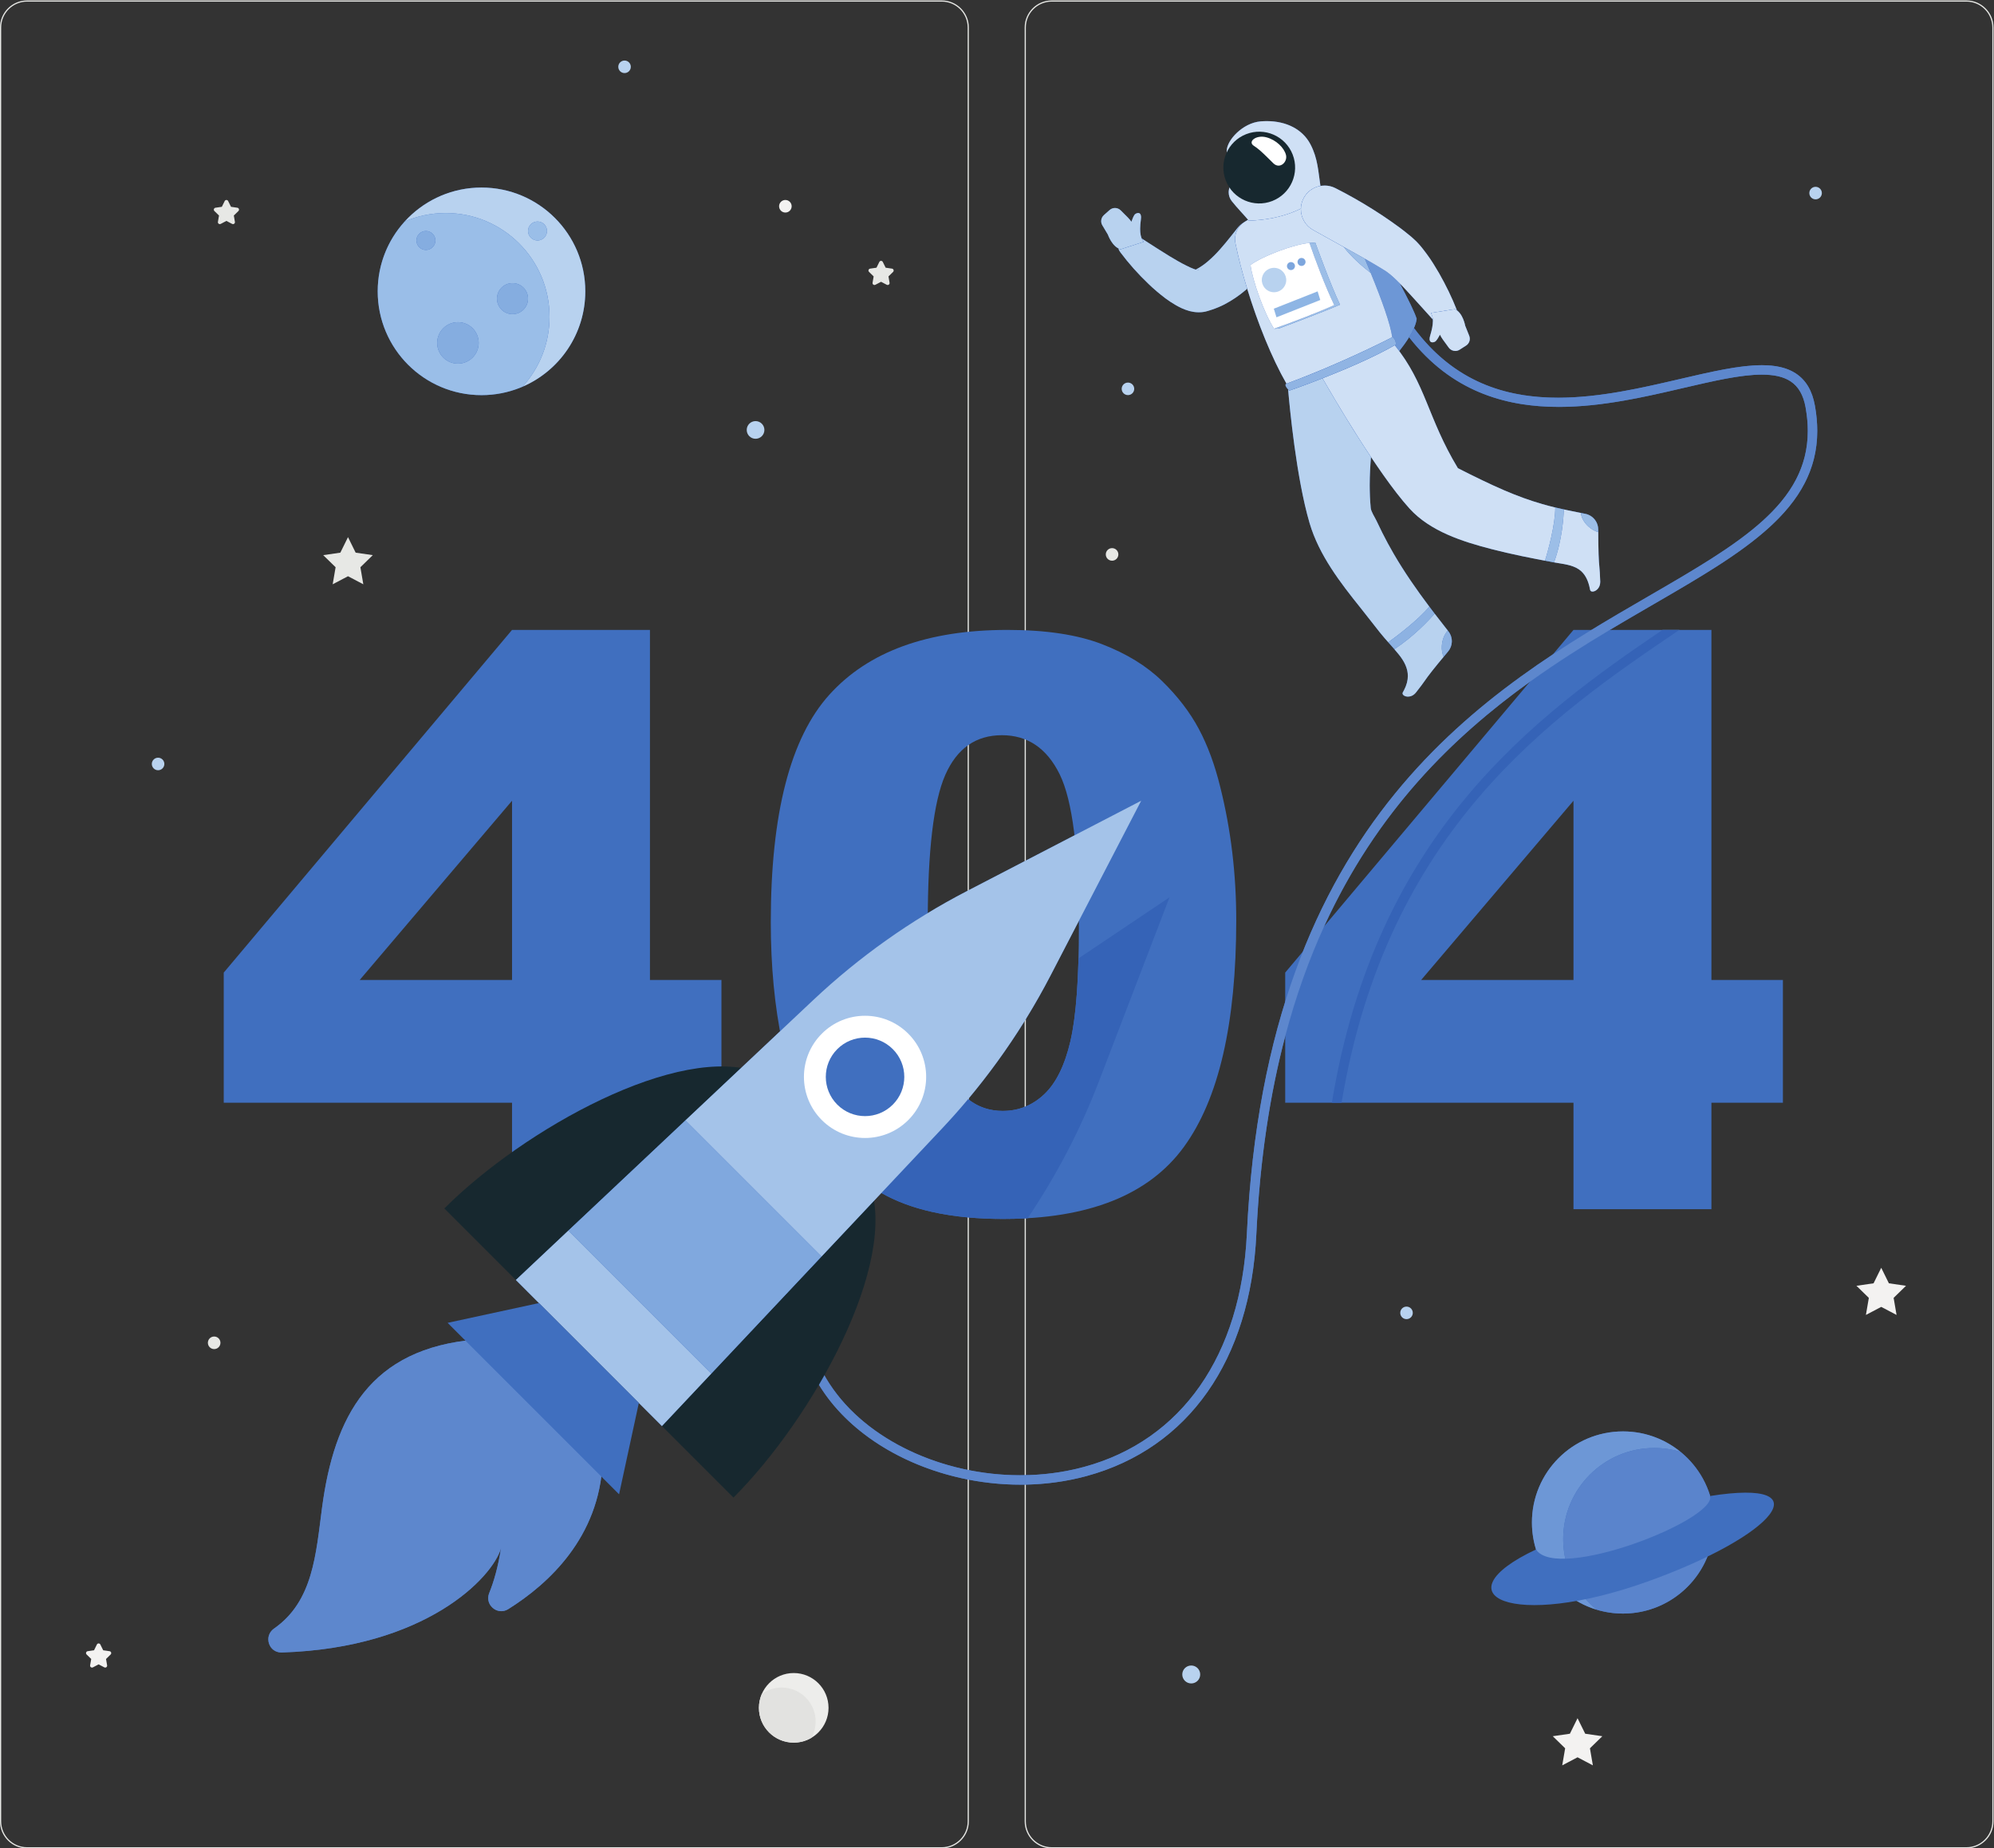 <?xml version="1.0" encoding="UTF-8" standalone="no"?>
<svg
   xmlns:dc="http://purl.org/dc/elements/1.1/"
   xmlns:cc="http://creativecommons.org/ns#"
   xmlns:rdf="http://www.w3.org/1999/02/22-rdf-syntax-ns#"
   xmlns:svg="http://www.w3.org/2000/svg"
   xmlns="http://www.w3.org/2000/svg"
   viewBox="0 0 561.08 520.12"
   height="520.12"
   width="561.08"
   xml:space="preserve"
   id="svg2"
   version="1.1"><rect x="0" y="0" width="561.08" height="520.12" fill="#333333" stroke="none"/><defs
     id="defs6" /><g
     transform="matrix(1.333,0,0,-1.333,0,520.12)"
     id="g10"><g
       transform="scale(0.1)"
       id="g12"><path
         id="path14"
         style="fill:#e7e8e5;fill-opacity:1;fill-rule:nonzero;stroke:none"
         d="M 57.082,3898.45 C 26.984,3898.45 2.5,3873.96 2.5,3843.88 V 57.082 C 2.5,26.98 26.984,2.5 57.082,2.5 H 1988.07 c 30.08,0 54.57,24.48 54.57,54.582 V 3843.88 c 0,30.08 -24.49,54.57 -54.57,54.57 H 57.082 M 1988.07,0 H 57.082 C 25.605,0 0,25.602 0,57.082 V 3843.88 c 0,31.46 25.605,57.07 57.082,57.07 H 1988.07 c 31.46,0 57.07,-25.61 57.07,-57.07 V 57.082 C 2045.14,25.602 2019.53,0 1988.07,0" /><path
         id="path16"
         style="fill:#e7e8e5;fill-opacity:1;fill-rule:nonzero;stroke:none"
         d="m 2220.05,3898.45 c -30.09,0 -54.57,-24.49 -54.57,-54.57 V 57.082 c 0,-30.102 24.48,-54.582 54.57,-54.582 h 1930.99 c 30.09,0 54.57,24.48 54.57,54.582 V 3843.88 c 0,30.08 -24.48,54.57 -54.57,54.57 H 2220.05 M 4151.04,0 H 2220.05 c -31.47,0 -57.07,25.602 -57.07,57.082 V 3843.88 c 0,31.46 25.6,57.07 57.07,57.07 h 1930.99 c 31.47,0 57.08,-25.61 57.08,-57.07 V 57.082 C 4208.12,25.602 4182.51,0 4151.04,0" /><path
         id="path18"
         style="fill:#e7e8e5;fill-opacity:1;fill-rule:nonzero;stroke:none"
         d="m 734.598,2768.01 16.168,-32.77 36.156,-5.25 -26.16,-25.51 6.176,-36.01 -32.34,17.01 -32.34,-17.01 6.176,36.01 -26.164,25.51 36.16,5.25 16.168,32.77" /><path
         id="path20"
         style="fill:#f3f2f1;fill-opacity:1;fill-rule:nonzero;stroke:none"
         d="m 3971.1,1225.64 16.18,-32.76 36.15,-5.26 -26.16,-25.49 6.18,-36.02 -32.35,17 -32.34,-17 6.18,36.02 -26.16,25.49 36.15,5.26 16.17,32.76" /><path
         id="path22"
         style="fill:#f3f2f1;fill-opacity:1;fill-rule:nonzero;stroke:none"
         d="m 3330.05,274.82 16.17,-32.761 36.15,-5.258 -26.16,-25.5 6.18,-36.012 -32.34,17 -32.34,-17 6.17,36.012 -26.16,25.5 36.16,5.258 16.17,32.761" /><path
         id="path24"
         style="fill:#e7e8e5;fill-opacity:1;fill-rule:nonzero;stroke:none"
         d="m 1863.5,3348.93 6.01,-12.16 13.42,-1.95 c 3.35,-0.49 4.69,-4.6 2.26,-6.96 l -9.71,-9.47 2.29,-13.36 c 0.58,-3.34 -2.93,-5.88 -5.92,-4.31 l -12.01,6.31 -12,-6.31 c -3,-1.57 -6.5,0.97 -5.93,4.31 l 2.29,13.36 -9.71,9.47 c -2.42,2.36 -1.08,6.47 2.27,6.96 l 13.42,1.95 6,12.16 c 1.5,3.04 5.82,3.04 7.32,0" /><path
         id="path26"
         style="fill:#f3f2f1;fill-opacity:1;fill-rule:nonzero;stroke:none"
         d="m 211.824,430.398 6.004,-12.16 13.422,-1.949 c 3.352,-0.488 4.684,-4.598 2.266,-6.969 l -9.715,-9.468 2.293,-13.364 c 0.57,-3.34 -2.93,-5.886 -5.926,-4.297 l -12.008,6.297 -12.004,-6.297 c -2.996,-1.589 -6.496,0.957 -5.926,4.297 l 2.293,13.364 -9.71,9.468 c -2.422,2.371 -1.086,6.481 2.261,6.969 l 13.426,1.949 6,12.16 c 1.5,3.043 5.828,3.043 7.324,0" /><path
         id="path28"
         style="fill:#e7e8e5;fill-opacity:1;fill-rule:nonzero;stroke:none"
         d="m 481.605,3477.47 6.004,-12.16 13.422,-1.95 c 3.348,-0.49 4.684,-4.61 2.262,-6.97 l -9.711,-9.47 2.293,-13.37 c 0.57,-3.33 -2.93,-5.88 -5.926,-4.3 l -12.008,6.31 -12.003,-6.31 c -2.997,-1.58 -6.497,0.97 -5.926,4.3 l 2.293,13.37 -9.711,9.47 c -2.426,2.36 -1.086,6.48 2.261,6.97 l 13.422,1.95 6.004,12.16 c 1.496,3.03 5.828,3.03 7.324,0" /><path
         id="path30"
         style="fill:#e7e8e5;fill-opacity:1;fill-rule:nonzero;stroke:none"
         d="m 465.363,1067.28 c 0,-7.32 -5.941,-13.27 -13.273,-13.27 -7.328,0 -13.27,5.95 -13.27,13.27 0,7.34 5.942,13.27 13.27,13.27 7.332,0 13.273,-5.93 13.273,-13.27" /><path
         id="path32"
         style="fill:#e7e8e5;fill-opacity:1;fill-rule:nonzero;stroke:none"
         d="m 2360.77,2731.53 c 0,-7.32 -5.94,-13.27 -13.27,-13.27 -7.33,0 -13.28,5.95 -13.28,13.27 0,7.33 5.95,13.28 13.28,13.28 7.33,0 13.27,-5.95 13.27,-13.28" /><path
         id="path34"
         style="fill:#f3f2f1;fill-opacity:1;fill-rule:nonzero;stroke:none"
         d="m 1671.13,3466.47 c 0,-7.33 -5.95,-13.27 -13.28,-13.27 -7.33,0 -13.27,5.94 -13.27,13.27 0,7.33 5.94,13.27 13.27,13.27 7.33,0 13.28,-5.94 13.28,-13.27" /><path
         id="path36"
         style="fill:#ededeb;fill-opacity:1;fill-rule:nonzero;stroke:none"
         d="m 1748.96,296.711 c 0,40.57 -32.9,73.469 -73.48,73.469 -40.58,0 -73.47,-32.899 -73.47,-73.469 0,-40.59 32.89,-73.481 73.47,-73.481 40.58,0 73.48,32.891 73.48,73.481" /><path
         id="path38"
         style="fill:#e2e2e0;fill-opacity:1;fill-rule:nonzero;stroke:none"
         d="m 1650.03,339.582 c -15.6,0 -30.1,-5 -41.9,-13.613 -3.9,-8.989 -6.1,-18.887 -6.1,-29.289 0,-40.602 32.9,-73.399 73.5,-73.399 13.7,0 26.6,3.801 37.6,10.399 v 0.101 c 5.5,10.188 8.6,21.789 8.6,34.199 0,39.5 -32.1,71.602 -71.7,71.602" /><path
         id="path40"
         style="fill:#406fbf;fill-opacity:1;fill-rule:nonzero;stroke:none"
         d="m 1080.86,1833.2 v 378.37 L 759.305,1833.2 h 321.555 m 0,-259.17 H 472.309 v 274.75 l 608.551,723.37 h 291.15 V 1833.2 h 150.91 V 1574.03 H 1372.01 V 1349.3 h -291.15 v 224.73" /><path
         id="path42"
         style="fill:#406fbf;fill-opacity:1;fill-rule:nonzero;stroke:none"
         d="m 1958.41,1954.58 c 0,-153.1 13.53,-257.67 40.6,-313.71 27.07,-56.05 66.29,-84.07 117.68,-84.07 33.9,0 63.29,11.89 88.17,35.68 24.88,23.79 43.19,61.37 54.96,112.77 11.75,51.39 17.63,131.5 17.63,240.3 0,159.65 -13.54,266.96 -40.6,321.91 -27.07,54.95 -67.66,82.43 -121.79,82.43 -55.23,0 -95.14,-28.04 -119.75,-84.07 -24.6,-56.06 -36.9,-159.8 -36.9,-311.24 m -331.34,0.82 c 0,228.53 41.13,388.46 123.43,479.77 82.29,91.32 207.63,136.98 376.04,136.98 80.92,0 147.35,-9.99 199.3,-29.94 51.94,-19.97 94.32,-45.92 127.12,-77.92 32.8,-31.98 58.64,-65.61 77.5,-100.87 18.87,-35.27 34.04,-76.41 45.52,-123.44 22.41,-89.68 33.62,-183.17 33.62,-280.49 0,-218.15 -36.9,-377.81 -110.71,-478.97 -73.82,-101.15 -200.94,-151.71 -381.37,-151.71 -101.16,0 -182.9,16.13 -245.22,48.39 -62.34,32.25 -113.47,79.55 -153.37,141.88 -28.99,44.29 -51.54,104.84 -67.66,181.66 -16.14,76.82 -24.2,161.7 -24.2,254.66" /><path
         id="path44"
         style="fill:#406fbf;fill-opacity:1;fill-rule:nonzero;stroke:none"
         d="m 3321.49,1833.2 v 378.37 L 2999.94,1833.2 h 321.55 m 0,-259.17 h -608.55 v 274.75 l 608.55,723.37 h 291.16 V 1833.2 h 150.9 v -259.17 h -150.9 V 1349.3 h -291.16 v 224.73" /><path
         id="path46"
         style="fill:#b8d2ef;fill-opacity:1;fill-rule:nonzero;stroke:none"
         d="m 1594.92,2975.64 c -10.3,0 -18.65,8.35 -18.65,18.66 0,10.3 8.35,18.65 18.65,18.65 10.3,0 18.65,-8.35 18.65,-18.65 0,-10.31 -8.35,-18.66 -18.65,-18.66" /><path
         id="path48"
         style="fill:#b8d2ef;fill-opacity:1;fill-rule:nonzero;stroke:none"
         d="m 333.715,2275.95 c -7.305,0 -13.231,5.93 -13.231,13.24 0,7.3 5.926,13.23 13.231,13.23 7.305,0 13.23,-5.93 13.23,-13.23 0,-7.31 -5.925,-13.24 -13.23,-13.24" /><path
         id="path50"
         style="fill:#b8d2ef;fill-opacity:1;fill-rule:nonzero;stroke:none"
         d="m 2514.6,348.211 c -10.46,0 -18.94,8.48 -18.94,18.937 0,10.454 8.48,18.93 18.94,18.93 10.45,0 18.93,-8.476 18.93,-18.93 0,-10.457 -8.48,-18.937 -18.93,-18.937" /><path
         id="path52"
         style="fill:#b8d2ef;fill-opacity:1;fill-rule:nonzero;stroke:none"
         d="m 2969.04,1117.24 c -7.31,0 -13.23,5.93 -13.23,13.24 0,7.3 5.92,13.23 13.23,13.23 7.31,0 13.23,-5.93 13.23,-13.23 0,-7.31 -5.92,-13.24 -13.23,-13.24" /><path
         id="path54"
         style="fill:#b8d2ef;fill-opacity:1;fill-rule:nonzero;stroke:none"
         d="m 3832.56,3481.06 c -7.31,0 -13.23,5.92 -13.23,13.23 0,7.31 5.92,13.23 13.23,13.23 7.3,0 13.23,-5.92 13.23,-13.23 0,-7.31 -5.93,-13.23 -13.23,-13.23" /><path
         id="path56"
         style="fill:#b8d2ef;fill-opacity:1;fill-rule:nonzero;stroke:none"
         d="m 1318.37,3747.61 c -7.31,0 -13.23,5.93 -13.23,13.24 0,7.3 5.92,13.23 13.23,13.23 7.3,0 13.23,-5.93 13.23,-13.23 0,-7.31 -5.93,-13.24 -13.23,-13.24" /><path
         id="path58"
         style="fill:#b8d2ef;fill-opacity:1;fill-rule:nonzero;stroke:none"
         d="m 2381.01,3067.82 c -7.3,0 -13.23,5.92 -13.23,13.22 0,7.32 5.93,13.23 13.23,13.23 7.31,0 13.23,-5.91 13.23,-13.23 0,-7.3 -5.92,-13.22 -13.23,-13.22" /><path
         id="path60"
         style="fill:#406fbf;fill-opacity:1;fill-rule:nonzero;stroke:none"
         d="m 1235.49,3286.88 c 0,-121.01 -98.09,-219.11 -219.1,-219.11 -121.007,0 -219.101,98.1 -219.101,219.11 0,121 98.094,219.09 219.101,219.09 121.01,0 219.1,-98.09 219.1,-219.09" /><path
         id="path62"
         style="fill:#b8d2ef;fill-opacity:1;fill-rule:nonzero;stroke:none"
         d="m 1016.39,3067.77 c -121.007,0 -219.101,98.1 -219.101,219.11 0,121 98.094,219.09 219.101,219.09 121.01,0 219.1,-98.09 219.1,-219.09 0,-90.18 -54.47,-167.63 -132.31,-201.25 v 0.09 c 35.3,38.94 56.85,90.58 56.85,147.32 0,121.07 -98.07,219.14 -219.147,219.14 -30.711,0 -59.863,-6.35 -86.406,-17.7 -35.504,-38.94 -57.157,-90.78 -57.157,-147.63 0,-120.96 98.067,-219.03 219.04,-219.03 28.38,0 55.52,5.38 80.45,15.18 -24.89,-9.83 -52.03,-15.23 -80.42,-15.23 m 118.28,366.53 c -11.07,0 -20.03,-8.96 -20.03,-20.03 0,-11.06 8.96,-20.02 20.03,-20.02 11.06,0 20.02,8.96 20.02,20.02 0,11.07 -8.96,20.03 -20.02,20.03" /><path
         id="path64"
         style="fill:#cfe0f4;fill-opacity:1;fill-rule:nonzero;stroke:none"
         d="m 1096.81,3083 c 2.15,0.85 4.26,1.72 6.37,2.63 v -0.01 c -2.1,-0.9 -4.23,-1.78 -6.37,-2.62" /><path
         id="path66"
         style="fill:#9abee8;fill-opacity:1;fill-rule:nonzero;stroke:none"
         d="m 1016.36,3067.82 c -120.973,0 -219.04,98.07 -219.04,219.03 0,56.85 21.653,108.69 57.157,147.63 26.543,11.35 55.695,17.7 86.406,17.7 121.077,0 219.147,-98.07 219.147,-219.14 0,-56.74 -21.55,-108.38 -56.85,-147.32 v -0.09 c -2.11,-0.91 -4.22,-1.78 -6.37,-2.63 -24.93,-9.8 -52.07,-15.18 -80.45,-15.18 m -49.696,154 c -24.195,0 -43.809,-19.61 -43.809,-43.8 0,-24.2 19.614,-43.81 43.809,-43.81 24.199,0 43.816,19.61 43.816,43.81 0,24.19 -19.617,43.8 -43.816,43.8 m 115.196,82.43 c -18.1,0 -32.78,-14.68 -32.78,-32.79 0,-18.09 14.68,-32.77 32.78,-32.77 18.1,0 32.78,14.68 32.78,32.77 0,18.11 -14.68,32.79 -32.78,32.79 m -182.79,110.02 c -11.058,0 -20.027,-8.96 -20.027,-20.02 0,-11.07 8.969,-20.04 20.027,-20.04 11.063,0 20.032,8.97 20.032,20.04 0,11.06 -8.969,20.02 -20.032,20.02" /><path
         id="path68"
         style="fill:#85ade0;fill-opacity:1;fill-rule:nonzero;stroke:none"
         d="m 899.07,3374.21 c -11.058,0 -20.027,8.97 -20.027,20.04 0,11.06 8.969,20.02 20.027,20.02 11.063,0 20.032,-8.96 20.032,-20.02 0,-11.07 -8.969,-20.04 -20.032,-20.04" /><path
         id="path70"
         style="fill:#9abee8;fill-opacity:1;fill-rule:nonzero;stroke:none"
         d="m 1134.67,3394.25 c -11.07,0 -20.03,8.96 -20.03,20.02 0,11.07 8.96,20.03 20.03,20.03 11.06,0 20.02,-8.96 20.02,-20.03 0,-11.06 -8.96,-20.02 -20.02,-20.02" /><path
         id="path72"
         style="fill:#85ade0;fill-opacity:1;fill-rule:nonzero;stroke:none"
         d="m 1081.86,3238.69 c -18.1,0 -32.78,14.68 -32.78,32.77 0,18.11 14.68,32.79 32.78,32.79 18.1,0 32.78,-14.68 32.78,-32.79 0,-18.09 -14.68,-32.77 -32.78,-32.77" /><path
         id="path74"
         style="fill:#85ade0;fill-opacity:1;fill-rule:nonzero;stroke:none"
         d="m 966.664,3134.21 c -24.195,0 -43.809,19.61 -43.809,43.81 0,24.19 19.614,43.8 43.809,43.8 24.199,0 43.816,-19.61 43.816,-43.8 0,-24.2 -19.617,-43.81 -43.816,-43.81" /><path
         id="path76"
         style="fill:#406fbf;fill-opacity:1;fill-rule:nonzero;stroke:none"
         d="m 3618.29,687.988 c 0,-106.187 -86.08,-192.258 -192.26,-192.258 -106.18,0 -192.26,86.071 -192.26,192.258 0,106.184 86.08,192.25 192.26,192.25 106.18,0 192.26,-86.066 192.26,-192.25" /><path
         id="path78"
         style="fill:#6d97d6;fill-opacity:1;fill-rule:nonzero;stroke:none"
         d="m 3370.61,503.84 c -79.16,23.789 -136.84,97.23 -136.84,184.148 0,106.184 86.08,192.25 192.26,192.25 50.06,0 95.65,-19.129 129.86,-50.476 -2.76,2.519 -5.6,4.968 -8.5,7.328 -17.49,5.301 -36.13,8.109 -55.39,8.109 -106.19,0 -192.28,-86.09 -192.28,-192.277 0,-60.184 27.59,-113.793 70.89,-149.082 m 112.85,0.621 c 78.13,24.43 134.82,97.371 134.82,183.551 0,4.328 -0.14,8.629 -0.42,12.898 0.28,-4.269 0.43,-8.582 0.43,-12.922 0,-86.179 -56.7,-159.109 -134.83,-183.527" /><path
         id="path80"
         style="fill:#a3c3ea;fill-opacity:1;fill-rule:nonzero;stroke:none"
         d="m 3426,495.719 c -19.26,0 -37.89,2.812 -55.39,8.121 v 0 c 17.55,-5.281 36.15,-8.11 55.42,-8.11 20,0 39.29,3.059 57.43,8.731 -18.14,-5.68 -37.45,-8.742 -57.46,-8.742 m 191.86,205.191 c -3.38,50.922 -26.58,96.418 -61.97,128.852 35.42,-32.383 58.6,-77.91 61.97,-128.852" /><path
         id="path82"
         style="fill:#5a84cc;fill-opacity:1;fill-rule:nonzero;stroke:none"
         d="m 3426.03,495.73 c -19.27,0 -37.87,2.829 -55.42,8.11 -43.3,35.289 -70.89,88.898 -70.89,149.082 0,106.187 86.09,192.277 192.28,192.277 19.26,0 37.9,-2.808 55.39,-8.109 2.9,-2.36 5.74,-4.809 8.5,-7.328 35.39,-32.434 58.59,-77.93 61.97,-128.852 0.28,-4.269 0.42,-8.57 0.42,-12.898 0,-86.18 -56.69,-159.121 -134.82,-183.551 -18.14,-5.672 -37.43,-8.731 -57.43,-8.731" /><path
         id="path84"
         style="fill:#406fbf;fill-opacity:1;fill-rule:nonzero;stroke:none"
         d="M 3242.36,631 C 3037.02,534.371 3190.2,459.91 3479.48,563.871 3747.32,660.129 3849.15,781.57 3609.99,743.93 3622.34,692.852 3286.88,562.141 3242.36,631" /><path
         id="path86"
         style="fill:#c3c5c2;fill-opacity:1;fill-rule:nonzero;stroke:none"
         d="m 3544.99,2572.15 h -35.7 c 0.01,0.01 0.03,0.01 0.04,0.03 h 35.7 c -0.02,-0.02 -0.03,-0.02 -0.04,-0.03" /><path
         id="path88"
         style="fill:#3563b7;fill-opacity:1;fill-rule:nonzero;stroke:none"
         d="m 2831.93,1574.07 h -20.5 c 93.49,569.77 428.87,815.68 697.86,998.08 h 35.7 c -268.9,-181.7 -616.97,-421.31 -713.06,-998.08" /><path
         id="path90"
         style="fill:#406fbf;fill-opacity:1;fill-rule:nonzero;stroke:none"
         d="m 2154.25,767.809 c -169.7,-0.008 -338.09,76.621 -419.86,201.871 -50.53,77.39 -109.21,239.5 65.55,455.78 l 15.56,-12.58 c -123.63,-152.99 -146.49,-306.51 -64.37,-432.271 99.94,-153.078 335.96,-230.058 537.3,-175.281 206.28,56.133 331.52,235.572 343.61,492.282 41.35,878.07 507.85,1148.55 848.47,1346.05 211.62,122.7 364.52,211.36 330.91,398.38 -4.66,25.94 -15.01,43.87 -31.63,54.81 -43.53,28.69 -128.53,8.86 -226.94,-14.08 -193.06,-44.97 -457.46,-106.57 -614.97,161.34 l 17.24,10.14 c 150.06,-255.24 395.76,-198 593.19,-152 102.9,23.97 191.77,44.67 242.47,11.31 21.45,-14.12 34.64,-36.36 40.32,-67.99 36.09,-200.82 -130.12,-297.19 -340.56,-419.22 -336.64,-195.18 -797.68,-462.51 -838.52,-1329.67 -12.53,-265.96 -143.13,-452.078 -358.34,-510.649 -45.35,-12.34 -92.46,-18.211 -139.43,-18.222" /><path
         id="path92"
         style="fill:#5d87cd;fill-opacity:1;fill-rule:nonzero;stroke:none"
         d="m 2154.25,767.809 c -36.72,0 -73.38,3.582 -109.11,10.472 -0.84,0.168 -1.67,0.328 -2.5,0.489 -128.42,25.351 -244.59,93.39 -308.25,190.91 -1.9,2.89 -3.8,5.902 -5.7,9.039 3.89,6.621 7.72,13.281 11.47,19.961 3.42,-6.078 7.08,-12.11 10.97,-18.071 78.16,-119.718 239.57,-192.898 402.51,-192.898 45.41,0 90.91,5.68 134.79,17.617 206.28,56.133 331.52,235.572 343.61,492.282 41.35,878.07 507.85,1148.55 848.47,1346.05 191.88,111.26 335.49,194.53 335.55,348.51 0.01,15.84 -1.5,32.43 -4.64,49.87 -4.66,25.94 -15.01,43.87 -31.63,54.81 -15.43,10.17 -36.07,14.24 -60.66,14.24 -44.81,0 -102.74,-13.51 -166.28,-28.32 -79.47,-18.51 -171.06,-39.84 -262.27,-39.84 -114.02,-0.01 -227.46,33.29 -316.12,147.07 4.04,6.54 7.58,13.07 10.32,19.38 84.57,-113.5 192.85,-147.07 304.17,-147.07 87.94,0 177.76,20.93 259.36,39.94 64.38,15 123.26,28.71 170.74,28.71 28.42,0 52.75,-4.91 71.73,-17.4 21.45,-14.12 34.64,-36.36 40.32,-67.99 3.35,-18.63 4.96,-36.36 4.95,-53.3 -0.08,-165.62 -154.6,-255.21 -345.51,-365.92 -29.96,-17.36 -60.93,-35.32 -92.47,-54.2 -55.1,-32.99 -112.03,-68.85 -168.76,-109.58 -162.46,-116.63 -323.16,-273.09 -434.1,-516.01 -31.91,-69.87 -59.73,-146.97 -82.27,-232.25 -32.07,-121.42 -53.48,-259.54 -60.92,-417.63 -12.53,-265.96 -143.13,-452.078 -358.34,-510.649 -41.74,-11.359 -84.96,-17.23 -128.2,-18.109 -0.84,-0.012 -1.67,-0.031 -2.5,-0.043 -2.91,-0.051 -5.82,-0.07 -8.73,-0.07" /><path
         id="path94"
         style="fill:#406fbf;fill-opacity:1;fill-rule:nonzero;stroke:none"
         d="m 2731.63,3480.98 c 68.56,1.25 135.83,-21.34 135.83,-21.34 0,0 109.64,-187.7 123.02,-230.66 -4.61,-42.4 -76.16,-111.91 -76.16,-111.91 l -182.69,363.91" /><path
         id="path96"
         style="fill:#6d97d6;fill-opacity:1;fill-rule:nonzero;stroke:none"
         d="m 2953.63,3160.79 c -3.04,4.08 -6.23,8.19 -9.57,12.32 0.8,0.46 1.6,0.91 2.39,1.37 0.03,0.48 0.05,0.96 0.05,1.42 -0.02,9.39 -6.83,14.36 -6.83,14.36 0,0 -0.26,-0.13 -0.75,-0.39 -3.8,27.73 -21.6,77.46 -45.54,135.91 0.02,-0.02 0.04,-0.03 0.06,-0.05 -4.04,9.86 -8.25,19.93 -12.59,30.19 13.79,-7.82 27.25,-15.69 39.91,-23.58 10.28,-5.87 22.12,-16.56 34.24,-28.89 17.16,-32.36 31.21,-60.77 35.48,-74.47 -0.66,-6.07 -2.7,-12.7 -5.7,-19.6 -2.74,-6.31 -6.28,-12.84 -10.32,-19.38 -6.16,-9.97 -13.47,-19.96 -20.83,-29.21" /><path
         id="path98"
         style="fill:#406fbf;fill-opacity:1;fill-rule:nonzero;stroke:none"
         d="m 3057.45,2569.15 c -41.35,52.48 -81.97,105.94 -115.59,163.86 -8.4,14.47 -16.36,29.19 -23.89,44.15 -4.28,8.48 -8.42,17.05 -12.44,25.67 -3.51,7.52 -11.26,18.61 -12.04,26.84 -12.01,126.71 31.37,220 -10.28,321.71 l -164.71,-64.37 c 0,0 14.01,-181.22 45.99,-289.63 19.84,-67.26 64.74,-125.49 108.03,-179.37 13.54,-16.86 26.58,-34.11 40.1,-50.99 12.79,-15.98 27.11,-30.64 39.94,-46.53 19.47,-24.14 25.95,-47.17 11.15,-75.62 -0.79,-1.52 -1.62,-3.03 -2.47,-4.53 -4.2,-7.41 15.47,-15.81 27.81,-0.2 20.42,25.8 17.21,24.21 34.62,46.22 10.57,13.36 22.71,27.8 33.19,40.34 10.23,12.22 10.46,29.93 0.59,42.45" /><path
         id="path100"
         style="fill:#b8d2ef;fill-opacity:1;fill-rule:nonzero;stroke:none"
         d="m 2972.14,2431.32 c -6.41,0 -11.48,3.3 -11.48,6.93 0,0.69 0.19,1.39 0.58,2.09 0.85,1.5 1.68,3.01 2.47,4.53 5.55,10.67 8.11,20.58 8.11,30.06 0,15.82 -7.09,30.47 -19.26,45.56 -12.83,15.89 -27.15,30.55 -39.94,46.53 -13.52,16.88 -26.56,34.13 -40.1,50.99 -43.29,53.88 -88.19,112.11 -108.03,179.37 -28.18,95.52 -42.4,247.57 -45.39,282.37 1.34,-1.46 2.4,-2.44 2.4,-2.44 0,0 29.79,10.21 70.26,26.06 12.58,-21.99 55.35,-95.81 102.2,-166.1 -1.52,-19.24 -2.65,-39.11 -2.65,-59.83 -0.01,-15.42 0.62,-31.32 2.18,-47.77 0.78,-8.23 8.53,-19.32 12.04,-26.84 4.02,-8.62 8.16,-17.19 12.44,-25.67 7.53,-14.96 15.49,-29.68 23.89,-44.15 22.58,-38.9 48.31,-75.78 75.31,-111.72 -22.05,-26.65 -66.88,-61.22 -86.64,-75.23 4.3,-4.78 8.56,-9.68 12.83,-14.57 40.66,26.56 72.81,61.01 85.02,75.03 9.59,-12.55 19.31,-24.99 29.07,-37.37 4.82,-6.12 7.23,-13.46 7.25,-20.81 0,-0.86 -0.03,-1.73 -0.1,-2.59 0.59,8.18 -1.81,16.54 -7.19,23.38 l -1.16,1.45 c -6.94,-7.23 -11.83,-18.76 -12.65,-31.7 -0.66,-8.93 0.85,-17.11 3.78,-23.5 0.32,0.37 0.63,0.74 0.95,1.11 -8.21,-9.83 -16.86,-20.27 -24.66,-30.13 -17.41,-22.01 -14.2,-20.42 -34.62,-46.22 -5.12,-6.47 -11.49,-8.82 -16.91,-8.82" /><path
         id="path102"
         style="fill:#b8d2ef;fill-opacity:1;fill-rule:nonzero;stroke:none"
         d="m 3028.38,2606.52 c -3.76,4.9 -7.5,9.83 -11.21,14.77 0,0 0,0 0,0.01 3.74,-4.96 7.47,-9.92 11.23,-14.76 -0.01,-0.01 -0.02,-0.02 -0.02,-0.02" /><path
         id="path104"
         style="fill:#8db2e2;fill-opacity:1;fill-rule:nonzero;stroke:none"
         d="m 2943.36,2531.49 c -4.27,4.89 -8.53,9.79 -12.83,14.57 19.76,14.01 64.59,48.58 86.64,75.23 3.71,-4.94 7.45,-9.87 11.21,-14.77 -12.21,-14.02 -44.36,-48.47 -85.02,-75.03" /><path
         id="path106"
         style="fill:#b8d2ef;fill-opacity:1;fill-rule:nonzero;stroke:none"
         d="m 3048.33,2516.49 c 2.92,3.5 5.78,6.92 8.53,10.21 4.65,5.55 7.23,12.23 7.74,19.05 -0.49,-6.82 -3.06,-13.51 -7.73,-19.07 -2.76,-3.27 -5.57,-6.71 -8.54,-10.19" /><path
         id="path108"
         style="fill:#8db2e2;fill-opacity:1;fill-rule:nonzero;stroke:none"
         d="m 3047.38,2515.38 c -2.93,6.39 -4.44,14.57 -3.78,23.5 0.82,12.94 5.71,24.47 12.65,31.7 l 1.16,-1.45 c 5.38,-6.84 7.78,-15.2 7.19,-23.38 -0.51,-6.82 -3.09,-13.5 -7.74,-19.05 -2.75,-3.29 -5.61,-6.71 -8.53,-10.21 -0.32,-0.37 -0.63,-0.74 -0.95,-1.11" /><path
         id="path110"
         style="fill:#406fbf;fill-opacity:1;fill-rule:nonzero;stroke:none"
         d="m 2692.48,3360.96 c -17.23,-25.05 -37.54,-49.74 -63.75,-71.93 -13.02,-11.15 -27.86,-21.23 -44.17,-29.8 -8.24,-4.2 -16.88,-7.84 -25.83,-10.84 l -6.75,-2.17 -2.18,-0.68 c -1.58,-0.49 -3.17,-0.91 -4.77,-1.29 -3.02,-0.69 -6.05,-1.16 -8.73,-1.37 -10.83,-0.82 -18.67,0.72 -25.14,2.33 -12.77,3.48 -21.3,8.14 -29.37,12.64 -7.96,4.58 -14.93,9.29 -21.54,14.14 -13.02,9.91 -24.8,19.85 -35.78,30.48 -22.11,21.1 -41.7,42.99 -59.9,67.36 -8.29,11.1 -6.02,26.84 5.09,35.13 8.57,6.4 19.9,6.51 28.43,1.12 l 0.76,-0.49 c 23.6,-14.99 47.41,-30.78 70.64,-44.92 11.74,-6.93 23.2,-13.88 34.46,-19.29 5.54,-2.81 10.97,-5.36 15.87,-7.17 4.77,-1.86 9.53,-2.92 10.77,-2.68 0.52,0.04 -0.1,0.74 -3.78,0.61 -0.89,-0.04 -2.15,-0.16 -3.43,-0.44 l -2.18,-0.56 0.35,0.25 3.3,1.7 c 4.41,2.23 8.63,5.04 12.9,7.87 8.56,5.79 16.71,13.15 25.02,21.22 16.46,16.34 32.3,36.7 49.02,57.85 l 0.23,0.29 c 17.12,21.68 48.58,25.37 70.26,8.24 20.76,-16.39 24.92,-46.08 10.2,-67.6" /><path
         id="path112"
         style="fill:#b8d2ef;fill-opacity:1;fill-rule:nonzero;stroke:none"
         d="m 2530.4,3242.65 c -7.88,0 -14.01,1.26 -19.24,2.56 -12.77,3.48 -21.3,8.14 -29.37,12.64 -7.96,4.58 -14.93,9.29 -21.54,14.14 -13.02,9.91 -24.8,19.85 -35.78,30.48 -22.11,21.1 -41.7,42.99 -59.9,67.36 -1.79,2.4 -3.09,5.02 -3.91,7.73 1.53,-0.79 3.14,-1.44 4.83,-1.9 l 48.54,15.72 -2.43,4.08 0.07,-0.01 v 0 0 0 c -0.6,0.91 -1.14,1.91 -1.62,2.99 19.91,-12.79 39.88,-25.86 59.44,-37.77 11.74,-6.93 23.2,-13.88 34.46,-19.29 5.54,-2.81 10.97,-5.36 15.87,-7.17 1.48,-0.58 2.96,-1.08 4.33,-1.49 l 0.7,0.37 c 4.41,2.23 8.63,5.04 12.9,7.87 8.56,5.79 16.71,13.15 25.02,21.22 16.46,16.34 32.3,36.7 49.02,57.85 l 0.23,0.29 c 3.46,4.38 7.51,8.03 11.95,10.92 -10.73,-8.18 -16.87,-20.92 -16.86,-34.25 0,-2.88 0.29,-5.79 0.88,-8.68 6.03,-29.6 14.49,-62.35 24.72,-95.85 -1.31,-1.15 -2.64,-2.29 -3.98,-3.43 -13.02,-11.15 -27.86,-21.23 -44.17,-29.8 -8.24,-4.2 -16.88,-7.84 -25.83,-10.84 l -6.75,-2.17 -2.18,-0.68 c -1.58,-0.49 -3.17,-0.91 -4.77,-1.29 -3.02,-0.69 -6.05,-1.16 -8.73,-1.37 -2.07,-0.16 -4.03,-0.23 -5.9,-0.23 m -4.02,89.47 c 1.64,-0.41 2.98,-0.62 3.76,-0.62 0.18,0 0.33,0.01 0.45,0.03 0.1,0.01 0.16,0.04 0.16,0.09 0.01,0.17 -0.78,0.54 -3.09,0.54 -0.26,0 -0.54,0 -0.85,-0.02 -0.13,0 -0.28,-0.01 -0.43,-0.02 v 0 0" /><path
         id="path114"
         style="fill:#406fbf;fill-opacity:1;fill-rule:nonzero;stroke:none"
         d="m 2326.91,3426.32 11.72,-19.66 c 0,0 8.95,-26.16 26.86,-31 l 48.54,15.72 -2.43,4.08 0.07,-0.01 c -6.22,9.47 -5.55,27.73 -3.37,42.92 2.19,15.18 -5.69,15.73 -11.51,11.95 -3.37,-2.18 -5.74,-9.11 -8.47,-16.58 -2.39,3.29 -4.95,6.46 -7.84,9.33 l -14.83,14.78 c -6.4,6.36 -16.65,6.66 -23.4,0.65 l -12.02,-10.68 c -6.12,-5.44 -7.52,-14.46 -3.32,-21.5" /><path
         id="path116"
         style="fill:#b8d2ef;fill-opacity:1;fill-rule:nonzero;stroke:none"
         d="m 2365.49,3375.66 c -17.91,4.84 -26.86,31 -26.86,31 l -11.72,19.66 c -1.62,2.72 -2.41,5.74 -2.41,8.73 0,4.75 1.98,9.43 5.73,12.77 l 12.02,10.68 c 3.25,2.89 7.3,4.32 11.35,4.32 4.37,0 8.73,-1.67 12.05,-4.97 l 14.83,-14.78 c 2.89,-2.87 5.45,-6.04 7.84,-9.33 2.73,7.47 5.1,14.4 8.47,16.58 1.84,1.2 3.89,1.96 5.77,1.96 3.34,0 6.11,-2.43 6.12,-9.15 0,-1.4 -0.12,-2.98 -0.38,-4.76 -0.9,-6.29 -1.55,-13.11 -1.55,-19.61 -0.01,-9.19 1.27,-17.76 4.92,-23.31 l -0.07,0.01 2.43,-4.08 -48.54,-15.72" /><path
         id="path118"
         style="fill:#406fbf;fill-opacity:1;fill-rule:nonzero;stroke:none"
         d="m 2780.8,3498.23 c -46.49,-11.28 -110.36,-37.8 -153.49,-64.68 -15.29,-9.52 -22.92,-27.6 -19.32,-45.24 19.24,-94.4 63.14,-220.85 110.53,-301.29 l 221.12,91.46 c 1.52,39.01 -52.16,165.21 -106.84,287.18 -9.83,21.93 -28.64,38.24 -52,32.57" /><path
         id="path120"
         style="fill:#cfe0f5;fill-opacity:1;fill-rule:nonzero;stroke:none"
         d="m 2715.69,3091.89 c -31.49,54.82 -61.24,129.38 -82.98,200.57 -10.23,33.5 -18.69,66.25 -24.72,95.85 -0.59,2.89 -0.88,5.8 -0.88,8.68 -0.01,14.67 7.42,28.6 20.2,36.56 2.36,1.47 4.79,2.95 7.27,4.41 0.51,-0.6 1.01,-1.21 1.49,-1.79 44.47,1.15 82.21,11.48 110.05,25.44 -0.01,-0.45 -0.01,-0.91 -0.01,-1.36 0,-17.57 9.28,-34.62 25.75,-43.76 l 0.18,-0.11 64.33,-35.7 c 15.36,-20.2 38.93,-41.06 57.01,-54.9 23.94,-58.45 41.74,-108.18 45.54,-135.91 -9.55,-4.93 -108.9,-55.84 -223.23,-97.98 m -26.31,116.18 c 0.99,-0.06 1.97,-0.09 2.92,-0.09 3.29,0 6.37,0.38 9.27,1.09 0,0 97.6,36.38 127.14,49.71 -19.89,41.19 -52.29,131.13 -52.29,131.13 l -12.19,-1 c -31.48,-2.1 -100.11,-27.95 -124.5,-46.45 4.18,-32.57 28.6,-101.79 49.65,-134.39 v 0" /><path
         id="path122"
         style="fill:#5e89cf;fill-opacity:1;fill-rule:nonzero;stroke:none"
         d="m 2893.44,3325.73 c -0.02,0.02 -0.04,0.03 -0.06,0.05 -4.03,9.83 -8.22,19.89 -12.56,30.15 0.01,0 0.02,-0.01 0.03,-0.01 4.34,-10.26 8.55,-20.33 12.59,-30.19" /><path
         id="path124"
         style="fill:#9cbee7;fill-opacity:1;fill-rule:nonzero;stroke:none"
         d="m 2893.38,3325.78 c -18.08,13.84 -41.65,34.7 -57.01,54.9 l 11.3,-6.28 c 11.09,-6.11 22.22,-12.27 33.15,-18.47 4.34,-10.26 8.53,-20.32 12.56,-30.15" /><path
         id="path126"
         style="fill:#406fbf;fill-opacity:1;fill-rule:nonzero;stroke:none"
         d="m 2766.23,3597.27 c -18.25,34.81 -57.74,52.34 -105.16,48.38 -39.99,-3.34 -75.44,-44.16 -71.24,-66.22 4.2,-22.06 37.85,-31.39 43.95,-39.06 l -27.73,-20.1 c -13.8,-10.01 -16.5,-29.47 -5.96,-42.87 11.67,-14.83 27.04,-30.3 35.98,-41.23 76.64,1.99 133.32,31.22 153.75,59.35 -7.35,35.8 -5.44,67.13 -23.59,101.75" /><path
         id="path128"
         style="fill:#cfe0f5;fill-opacity:1;fill-rule:nonzero;stroke:none"
         d="m 2636.07,3436.17 c -8.94,10.93 -24.31,26.4 -35.98,41.23 -4.34,5.52 -6.44,12.07 -6.44,18.57 0.01,9.26 4.28,18.42 12.4,24.3 l 27.73,20.1 v 0 c -6.1,7.67 -39.75,17 -43.95,39.06 -0.23,1.21 -0.34,2.47 -0.34,3.78 0.03,22.63 33.78,59.29 71.58,62.44 4.4,0.37 8.74,0.55 13,0.55 41.57,0 75.61,-17.36 92.16,-48.93 15.77,-30.07 16.4,-57.67 21.11,-87.87 -14.29,-2.56 -27.36,-11.26 -34.94,-24.92 -4.04,-7.27 -6.07,-15.1 -6.28,-22.87 -27.84,-13.96 -65.58,-24.29 -110.05,-25.44" /><path
         id="path130"
         style="fill:#17282f;fill-opacity:1;fill-rule:nonzero;stroke:none"
         d="m 2728.66,3575.72 c 15.23,-38.95 -4.01,-82.88 -42.96,-98.11 -38.96,-15.22 -82.88,4.02 -98.1,42.97 -15.23,38.96 4.01,82.88 42.96,98.1 38.96,15.22 82.88,-4 98.1,-42.96" /><path
         id="path132"
         style="fill:#406fbf;fill-opacity:1;fill-rule:nonzero;stroke:none"
         d="m 3377.94,2674.51 c -1.12,32.89 -2.54,29.6 -3.49,57.65 -0.57,17.03 -0.65,35.88 -0.76,52.22 -0.11,15.95 -11.38,29.6 -27,32.77 -13.26,2.69 -26.55,5.25 -39.77,8.06 -17.26,3.68 -34.32,7.65 -51.28,12.57 -13.14,3.82 -26.16,8.03 -39.04,12.68 -13.79,4.97 -27.41,10.41 -40.89,16.19 -15.76,6.76 -31.33,13.96 -46.78,21.38 -17.26,8.28 -34.37,16.83 -51.43,25.5 -65.82,108.96 -67.23,180.74 -137.86,264.95 l -151.61,-68.57 c 0,0 111.4,-197.65 187.25,-281.45 43.67,-48.23 112.19,-69.97 173.28,-85.75 44.08,-11.38 88.78,-20.09 133.53,-28.31 17.4,-3.19 36.32,-4.43 51.28,-14.81 11.79,-8.19 17.89,-20.95 21.38,-34.52 0.71,-2.77 1.31,-5.57 1.84,-8.38 1.59,-8.38 22.03,-2.06 21.35,17.82" /><path
         id="path134"
         style="fill:#cfe0f5;fill-opacity:1;fill-rule:nonzero;stroke:none"
         d="m 3361.71,2653.08 c -2.63,0 -4.66,1.19 -5.12,3.61 -0.53,2.81 -1.13,5.61 -1.84,8.38 -3.49,13.57 -9.59,26.33 -21.38,34.52 -14.96,10.38 -33.88,11.62 -51.28,14.81 -0.58,0.11 -1.16,0.21 -1.74,0.32 17.54,47.45 20.3,97.67 20.71,111.75 -5.97,1.31 -12.03,2.65 -18.07,4.07 0.47,-34.52 -15.72,-94.17 -21.66,-112.23 4.45,-0.84 8.96,-1.71 13.44,-2.56 -42.31,7.83 -84.54,16.21 -126.21,26.96 -61.09,15.78 -129.61,37.52 -173.28,85.75 -67.65,74.74 -163.57,240.03 -183.52,274.91 46.34,18.15 106.69,43.69 152.3,69.74 66.29,-81.91 69.03,-152.95 133.44,-259.58 17.06,-8.67 34.17,-17.22 51.43,-25.5 15.45,-7.42 31.02,-14.62 46.78,-21.38 13.48,-5.78 27.1,-11.22 40.89,-16.19 12.88,-4.65 25.9,-8.86 39.04,-12.68 16.96,-4.92 34.02,-8.89 51.28,-12.57 10.21,-2.17 20.45,-4.19 30.7,-6.24 -0.15,0.03 -0.3,0.05 -0.45,0.08 0.67,-9.4 6.51,-20.31 16.28,-28.97 6.4,-5.77 13.63,-9.61 20.28,-11.42 0.1,-14.92 0.21,-31.43 0.72,-46.5 0.95,-28.05 2.37,-24.76 3.49,-57.65 0.01,-0.33 0.02,-0.66 0.02,-0.98 -0.02,-13.51 -9.9,-20.45 -16.25,-20.45 m 12.01,127.04 c -0.04,1.45 -0.05,2.86 -0.06,4.26 -0.04,6.41 -1.87,12.44 -5.06,17.57 3.2,-5.13 5.05,-11.16 5.09,-17.57 0.01,-1.4 0.02,-2.82 0.03,-4.26" /><path
         id="path136"
         style="fill:#b8d2ef;fill-opacity:1;fill-rule:nonzero;stroke:none"
         d="m 3280.35,2714.69 c -1.86,0.35 -3.72,0.71 -5.58,1.06 1.86,-0.34 3.72,-0.69 5.58,-1.03 0,-0.01 0,-0.02 0,-0.03" /><path
         id="path138"
         style="fill:#9cbee7;fill-opacity:1;fill-rule:nonzero;stroke:none"
         d="m 3280.35,2714.72 c -1.86,0.34 -3.72,0.69 -5.58,1.03 -4.48,0.85 -8.99,1.72 -13.44,2.56 5.94,18.06 22.13,77.71 21.66,112.23 6.04,-1.42 12.1,-2.76 18.07,-4.07 -0.41,-14.08 -3.17,-64.3 -20.71,-111.75" /><path
         id="path140"
         style="fill:#b8d2ef;fill-opacity:1;fill-rule:nonzero;stroke:none"
         d="m 3373.77,2778.65 c -0.02,0 -0.03,0.01 -0.04,0.01 -0.01,0.49 -0.01,0.98 -0.01,1.46 0.01,-0.48 0.03,-0.97 0.05,-1.47 m -5.17,23.3 c -4.77,7.65 -12.56,13.3 -21.91,15.2 -3.03,0.61 -6.05,1.22 -9.07,1.82 3.02,-0.53 6.11,-1.17 9.1,-1.78 9.35,-1.92 17.12,-7.58 21.88,-15.24" /><path
         id="path142"
         style="fill:#9cbee7;fill-opacity:1;fill-rule:nonzero;stroke:none"
         d="m 3373.73,2778.66 c -6.65,1.81 -13.88,5.65 -20.28,11.42 -9.77,8.66 -15.61,19.57 -16.28,28.97 0.15,-0.03 0.3,-0.05 0.45,-0.08 3.02,-0.6 6.04,-1.21 9.07,-1.82 9.35,-1.9 17.14,-7.55 21.91,-15.2 3.19,-5.13 5.02,-11.16 5.06,-17.57 0.01,-1.4 0.02,-2.81 0.06,-4.26 0,-0.48 0,-0.97 0.01,-1.46" /><path
         id="path144"
         style="fill:#ffffff;fill-opacity:1;fill-rule:nonzero;stroke:none"
         d="m 2714.51,3575.07 c 4.05,-15.16 -12.92,-31.1 -26.5,-17.98 -11.01,10.64 -27.62,28.45 -41.17,36.92 -13.91,8.71 4.64,23.88 26.51,17.99 20.41,-5.49 37.11,-21.76 41.16,-36.93" /><path
         id="path146"
         style="fill:#406fbf;fill-opacity:1;fill-rule:nonzero;stroke:none"
         d="m 2715.67,3091.88 c -7.05,-2.59 5.83,-14.57 5.83,-14.57 0,0 139.7,47.88 224.95,97.17 0.72,10.3 -6.78,15.78 -6.78,15.78 0,0 -103.72,-54.04 -224,-98.38" /><path
         id="path148"
         style="fill:#90b4e3;fill-opacity:1;fill-rule:nonzero;stroke:none"
         d="m 2721.5,3077.31 c 0,0 -7.94,7.38 -7.94,11.81 0,1.21 0.59,2.2 2.11,2.76 120.28,44.34 224,98.38 224,98.38 0,0 6.81,-4.97 6.83,-14.36 0,-0.46 -0.02,-0.94 -0.05,-1.42 -0.79,-0.46 -1.59,-0.91 -2.39,-1.37 -45.61,-26.05 -105.96,-51.59 -152.3,-69.74 -40.47,-15.85 -70.26,-26.06 -70.26,-26.06" /><path
         id="path150"
         style="fill:#406fbf;fill-opacity:1;fill-rule:nonzero;stroke:none"
         d="m 2818.66,3504.85 c 27.58,-13.92 53.54,-28.68 79.47,-45 12.91,-8.13 25.76,-16.48 38.42,-25.49 12.76,-8.82 25.35,-18.14 37.99,-28.62 l 4.74,-3.88 5.91,-5.33 c 4.2,-3.71 7.27,-7.11 10.36,-10.51 3.24,-3.51 5.92,-6.9 8.54,-10.27 2.73,-3.38 5.32,-6.76 7.65,-10.08 9.9,-13.28 17.96,-26.78 25.86,-40.19 15.37,-27.16 28.68,-54.29 39.66,-83.48 4.9,-13.03 -1.68,-27.55 -14.71,-32.45 -9.78,-3.68 -20.41,-0.88 -27.17,6.26 l -0.5,0.55 c -20.09,21.27 -39.36,43.71 -58.75,64.57 -18.97,20.8 -39.12,42.13 -55.37,51.41 -22.7,14.15 -47.98,28.22 -73.09,42.06 l -75.63,41.98 -0.18,0.11 c -24.15,13.4 -32.87,43.84 -19.46,67.99 13.06,23.54 42.42,32.36 66.26,20.37" /><path
         id="path152"
         style="fill:#cfe0f5;fill-opacity:1;fill-rule:nonzero;stroke:none"
         d="m 3024.63,3227.38 c -16.45,17.89 -32.43,36.27 -48.5,53.55 -18.97,20.8 -39.12,42.13 -55.37,51.41 -12.67,7.9 -26.14,15.77 -39.94,23.59 -10.93,6.2 -22.06,12.36 -33.15,18.47 l -11.3,6.28 -64.33,35.7 -0.18,0.11 c -16.47,9.14 -25.75,26.19 -25.75,43.76 0,8.21 2.02,16.54 6.29,24.23 9.13,16.45 26.21,25.71 43.81,25.71 7.59,0 15.27,-1.73 22.45,-5.34 27.58,-13.92 53.54,-28.68 79.47,-45 12.91,-8.13 25.76,-16.48 38.42,-25.49 12.76,-8.82 25.35,-18.14 37.99,-28.62 l 4.74,-3.88 5.91,-5.33 c 4.2,-3.71 7.27,-7.11 10.36,-10.51 3.24,-3.51 5.92,-6.9 8.54,-10.27 2.73,-3.38 5.32,-6.76 7.65,-10.08 9.9,-13.28 17.96,-26.78 25.86,-40.19 14.54,-25.69 27.23,-51.35 37.86,-78.76 -1.32,0.96 -2.73,1.78 -4.23,2.46 l -50.4,-7.93 1.76,-4.41 -0.07,0.02 v 0 c 1.22,-2.7 1.88,-5.93 2.11,-9.48" /><path
         id="path154"
         style="fill:#406fbf;fill-opacity:1;fill-rule:nonzero;stroke:none"
         d="m 3101.39,3193.09 -8.49,21.26 c 0,0 -4.74,27.24 -21.67,34.83 l -50.4,-7.93 1.76,-4.41 -0.07,0.02 c 4.66,-10.32 1.13,-28.25 -3.4,-42.91 -4.54,-14.65 3.16,-16.43 9.5,-13.61 3.66,1.63 7.09,8.1 10.96,15.06 1.84,-3.63 3.87,-7.16 6.28,-10.46 l 12.33,-16.92 c 5.32,-7.29 15.4,-9.18 23.01,-4.31 l 13.54,8.67 c 6.9,4.42 9.7,13.1 6.65,20.71" /><path
         id="path156"
         style="fill:#cfe0f5;fill-opacity:1;fill-rule:nonzero;stroke:none"
         d="m 3072,3161.01 c -5.29,0 -10.48,2.45 -13.81,7.01 l -12.33,16.92 c -2.41,3.3 -4.44,6.83 -6.28,10.46 -3.87,-6.96 -7.3,-13.43 -10.96,-15.06 -1.59,-0.71 -3.26,-1.13 -4.81,-1.13 -3.32,0 -6.05,1.94 -6.06,7.11 0,2.02 0.41,4.54 1.37,7.63 3.03,9.8 5.61,21.05 5.6,30.51 -0.01,4.71 -0.65,8.97 -2.2,12.4 l 0.07,-0.02 -1.76,4.41 50.4,7.93 c 16.93,-7.59 21.67,-34.83 21.67,-34.83 l 8.49,-21.26 c 0.83,-2.08 1.23,-4.24 1.23,-6.37 -0.02,-5.67 -2.87,-11.13 -7.88,-14.34 l -13.54,-8.67 c -2.85,-1.82 -6.04,-2.7 -9.2,-2.7" /><path
         id="path158"
         style="fill:#9cbee7;fill-opacity:1;fill-rule:nonzero;stroke:none"
         d="m 2692.3,3207.98 c -0.95,0 -1.93,0.03 -2.92,0.09 36.56,12.61 97.6,36.38 127.14,49.71 -19.89,41.19 -40.83,97.95 -52.29,131.13 v 0 l 12.19,1 c 0,0 32.4,-89.94 52.29,-131.13 -29.54,-13.33 -127.14,-49.71 -127.14,-49.71 -2.9,-0.71 -5.98,-1.09 -9.27,-1.09" /><path
         id="path160"
         style="fill:#ffffff;fill-opacity:1;fill-rule:nonzero;stroke:none"
         d="m 2639.73,3342.46 c 4.18,-32.57 28.6,-101.79 49.65,-134.39 36.56,12.61 97.6,36.38 127.14,49.71 -19.89,41.19 -40.83,97.95 -52.29,131.13 -31.48,-2.1 -100.11,-27.95 -124.5,-46.45" /><path
         id="path162"
         style="fill:#b8d2ef;fill-opacity:1;fill-rule:nonzero;stroke:none"
         d="m 2689.36,3284.95 c -2.45,0 -4.94,0.35 -7.41,1.08 -13.64,4.08 -21.39,18.46 -17.31,32.11 3.35,11.18 13.59,18.4 24.69,18.4 2.45,0 4.94,-0.35 7.41,-1.09 13.65,-4.09 21.4,-18.46 17.32,-32.1 -3.35,-11.18 -13.6,-18.4 -24.7,-18.4" /><path
         id="path164"
         style="fill:#7da6dd;fill-opacity:1;fill-rule:nonzero;stroke:none"
         d="m 2725.1,3331.77 c -0.8,0 -1.62,0.11 -2.43,0.36 -4.47,1.33 -7.01,6.04 -5.67,10.51 1.09,3.67 4.45,6.04 8.09,6.04 0.8,0 1.62,-0.12 2.43,-0.36 4.47,-1.34 7.01,-6.05 5.67,-10.52 -1.09,-3.66 -4.45,-6.03 -8.09,-6.03" /><path
         id="path166"
         style="fill:#7da6dd;fill-opacity:1;fill-rule:nonzero;stroke:none"
         d="m 2747.42,3340.46 c -0.8,0 -1.62,0.11 -2.43,0.36 -4.47,1.34 -7.02,6.04 -5.68,10.52 1.1,3.66 4.46,6.03 8.1,6.03 0.8,0 1.62,-0.12 2.42,-0.36 4.48,-1.34 7.02,-6.05 5.68,-10.52 -1.1,-3.66 -4.45,-6.03 -8.09,-6.03" /><path
         id="path168"
         style="fill:#8eb5e4;fill-opacity:1;fill-rule:nonzero;stroke:none"
         d="m 2694.5,3232.07 -5.59,18.18 92.46,36.55 5.6,-18.19 -92.47,-36.54" /><path
         id="path170"
         style="fill:#c3c5c2;fill-opacity:1;fill-rule:nonzero;stroke:none"
         d="m 2117.53,1328.78 c -25.36,0 -49.48,1.01 -72.39,3.04 v 0.03 c 22.91,-2.03 47.04,-3.04 72.38,-3.04 15.55,0 30.7,0.37 45.46,1.12 v 0 c -14.73,-0.77 -29.86,-1.15 -45.45,-1.15 m 47.95,1.28 v 0 c 0.08,0.01 0.17,0.01 0.25,0.02 -0.08,-0.01 -0.17,-0.01 -0.25,-0.02 m -122.84,1.99 c -26.94,2.48 -52.16,6.38 -75.69,11.68 23.53,-5.29 48.76,-9.18 75.69,-11.66 v -0.02 m -163.47,41.69 c -2.3,1.12 -4.59,2.27 -6.84,3.44 -0.6,0.31 -1.2,0.62 -1.8,0.94 0.59,-0.31 1.18,-0.62 1.77,-0.92 2.26,-1.18 4.55,-2.33 6.87,-3.46 m 316.55,210.7 c 3.1,2.51 6.14,5.19 9.11,8.04 24.11,23.04 42.04,59.03 53.86,107.96 -11.8,-48.95 -29.74,-84.92 -53.83,-107.96 -2.98,-2.85 -6.03,-5.53 -9.14,-8.04" /><path
         id="path172"
         style="fill:#b1b3b1;fill-opacity:1;fill-rule:nonzero;stroke:none"
         d="m 2045.14,1331.82 c -0.83,0.08 -1.67,0.15 -2.5,0.23 v 0.02 c 0.83,-0.08 1.66,-0.15 2.5,-0.22 v -0.03" /><path
         id="path174"
         style="fill:#b1b3b1;fill-opacity:1;fill-rule:nonzero;stroke:none"
         d="m 2162.98,1329.93 v 0 c 0.84,0.05 1.67,0.09 2.5,0.13 v 0 c -0.83,-0.04 -1.67,-0.09 -2.5,-0.13" /><path
         id="path176"
         style="fill:#3563b7;fill-opacity:1;fill-rule:nonzero;stroke:none"
         d="m 2117.52,1328.81 c -25.34,0 -49.47,1.01 -72.38,3.04 -0.84,0.07 -1.67,0.14 -2.5,0.22 -26.93,2.48 -52.16,6.37 -75.69,11.66 -32.5,7.33 -61.76,17.33 -87.78,30.01 -2.32,1.13 -4.61,2.28 -6.87,3.46 -0.59,0.3 -1.18,0.61 -1.77,0.92 -3.39,1.78 -6.75,3.61 -10.07,5.48 l 127.5,135.44 c 19.16,20.35 37.71,41.24 55.63,62.64 20.77,-16.61 45.16,-24.91 73.14,-24.91 29.84,0 56.19,9.23 78.99,27.67 3.11,2.51 6.16,5.19 9.14,8.04 24.09,23.04 42.03,59.01 53.83,107.96 0.39,1.6 0.77,3.21 1.14,4.84 9.2,40.2 14.8,98.1 16.8,173.5 l 192.1,128.9 -148.5,-387.2 c -39.1,-102.2 -89.8,-199.6 -151,-290.2 -1.17,-0.07 -2.33,-0.14 -3.5,-0.2 -0.08,-0.01 -0.17,-0.01 -0.25,-0.02 -0.83,-0.04 -1.66,-0.08 -2.5,-0.13 -14.76,-0.75 -29.91,-1.12 -45.46,-1.12" /><path
         id="path178"
         style="fill:#17282f;fill-opacity:1;fill-rule:nonzero;stroke:none"
         d="m 937.941,1350.9 c 55.969,-55.97 175.019,-175.02 175.019,-175.02 l 490.1,461.68 C 1434.41,1701.67 1105.64,1518.6 937.941,1350.9" /><path
         id="path180"
         style="fill:#17282f;fill-opacity:1;fill-rule:nonzero;stroke:none"
         d="m 1548.28,740.551 c -55.97,55.98 -175.02,175.019 -175.02,175.019 l 461.68,490.11 c 64.11,-168.65 -118.96,-497.418 -286.66,-665.129" /><path
         id="path182"
         style="fill:#406fbf;fill-opacity:1;fill-rule:nonzero;stroke:none"
         d="m 2218.04,1843.48 190.92,368.09 -368.09,-190.91 c -118.26,-61.34 -227.44,-138.77 -324.44,-230.08 l -627.47,-590.7 308.3,-308.31 590.7,627.47 c 91.32,97 168.75,206.19 230.08,324.44" /><path
         id="path184"
         style="fill:#9ba6a6;fill-opacity:1;fill-rule:nonzero;stroke:none"
         d="m 1397.26,891.57 v 0 l 104.25,110.74 v 0 L 1397.26,891.57" /><path
         id="path186"
         style="fill:#a4c3e9;fill-opacity:1;fill-rule:nonzero;stroke:none"
         d="m 1397.26,891.57 -284.3,284.31 -24,24 335.29,315.64 -224.55,-211.39 301.81,-301.82 -104.25,-110.74" /><path
         id="path188"
         style="fill:#a4c3e9;fill-opacity:1;fill-rule:nonzero;stroke:none"
         d="m 1527.11,1029.5 207.04,219.93 -287.34,287.34 269.62,253.81 c 97,91.31 206.18,168.74 324.44,230.08 l 368.09,190.91 -131.54,-253.61 -59.38,-114.48 c -16.38,-31.59 -33.92,-62.54 -52.56,-92.78 -0.83,-1.34 -1.67,-2.69 -2.5,-4.04 -35.86,-57.73 -75.74,-112.86 -119.39,-164.98 -17.92,-21.4 -36.47,-42.29 -55.63,-62.64 l -127.5,-135.44 -0.01,-0.01 -333.34,-354.09" /><path
         id="path190"
         style="fill:#ffffff;fill-opacity:1;fill-rule:nonzero;stroke:none"
         d="m 1917.24,1537.44 c -50.37,-50.37 -132.04,-50.37 -182.42,0 -50.37,50.37 -50.37,132.05 0,182.42 50.38,50.37 132.05,50.37 182.42,0 50.38,-50.37 50.38,-132.05 0,-182.42" /><path
         id="path192"
         style="fill:#406fbf;fill-opacity:1;fill-rule:nonzero;stroke:none"
         d="m 1884.62,1570.07 c -32.36,-32.36 -84.82,-32.36 -117.17,0 -32.36,32.35 -32.36,84.81 0,117.16 32.35,32.36 84.81,32.36 117.17,0 32.35,-32.35 32.35,-84.81 0,-117.16" /><path
         id="path194"
         style="fill:#80a8de;fill-opacity:1;fill-rule:nonzero;stroke:none"
         d="m 1501.51,1002.31 -301.81,301.82 224.55,211.39 22.56,21.25 287.34,-287.34 -207.04,-219.93 -25.6,-27.19" /><path
         id="path196"
         style="fill:#406fbf;fill-opacity:1;fill-rule:nonzero;stroke:none"
         d="M 1006.26,1074.31 C 780.211,1055.93 705.324,911.262 679.789,718.922 666.77,620.84 660.992,521.602 578.625,464.18 c -22.859,-15.942 -11.508,-51.469 16.348,-50.602 303.382,9.473 444.897,158.043 462.667,220.25 -6.12,-39.328 -15.04,-70.359 -24.92,-94.75 -10.16,-25.066 17.37,-48.269 40.29,-33.918 85.17,53.36 191.99,151.559 199.09,310.781 -62.98,88.508 -265.84,258.369 -265.84,258.369" /><path
         id="path198"
         style="fill:#5d87cd;fill-opacity:1;fill-rule:nonzero;stroke:none"
         d="m 593.973,413.57 c -17.004,0 -27.594,13.7 -27.567,27.809 0.02,8.391 3.793,16.922 12.219,22.801 82.367,57.422 88.145,156.66 101.164,254.742 25.535,192.34 100.422,337.008 326.471,355.388 0,0 202.86,-169.861 265.84,-258.369 C 1265,656.719 1158.18,558.52 1073.01,505.16 c -4.87,-3.051 -9.95,-4.398 -14.83,-4.398 -14.73,0 -27.66,12.32 -27.63,27.558 0.01,3.469 0.69,7.102 2.17,10.758 9.88,24.391 18.8,55.422 24.92,94.75 v 0 0 c -17.77,-62.207 -159.285,-210.777 -462.667,-220.25 -0.34,-0.008 -0.668,-0.008 -1,-0.008" /><path
         id="path200"
         style="fill:#406fbf;fill-opacity:1;fill-rule:nonzero;stroke:none"
         d="m 1306.82,747.48 -361.961,361.95 192.821,41.72 210.85,-210.849 -41.71,-192.821" /></g></g></svg>